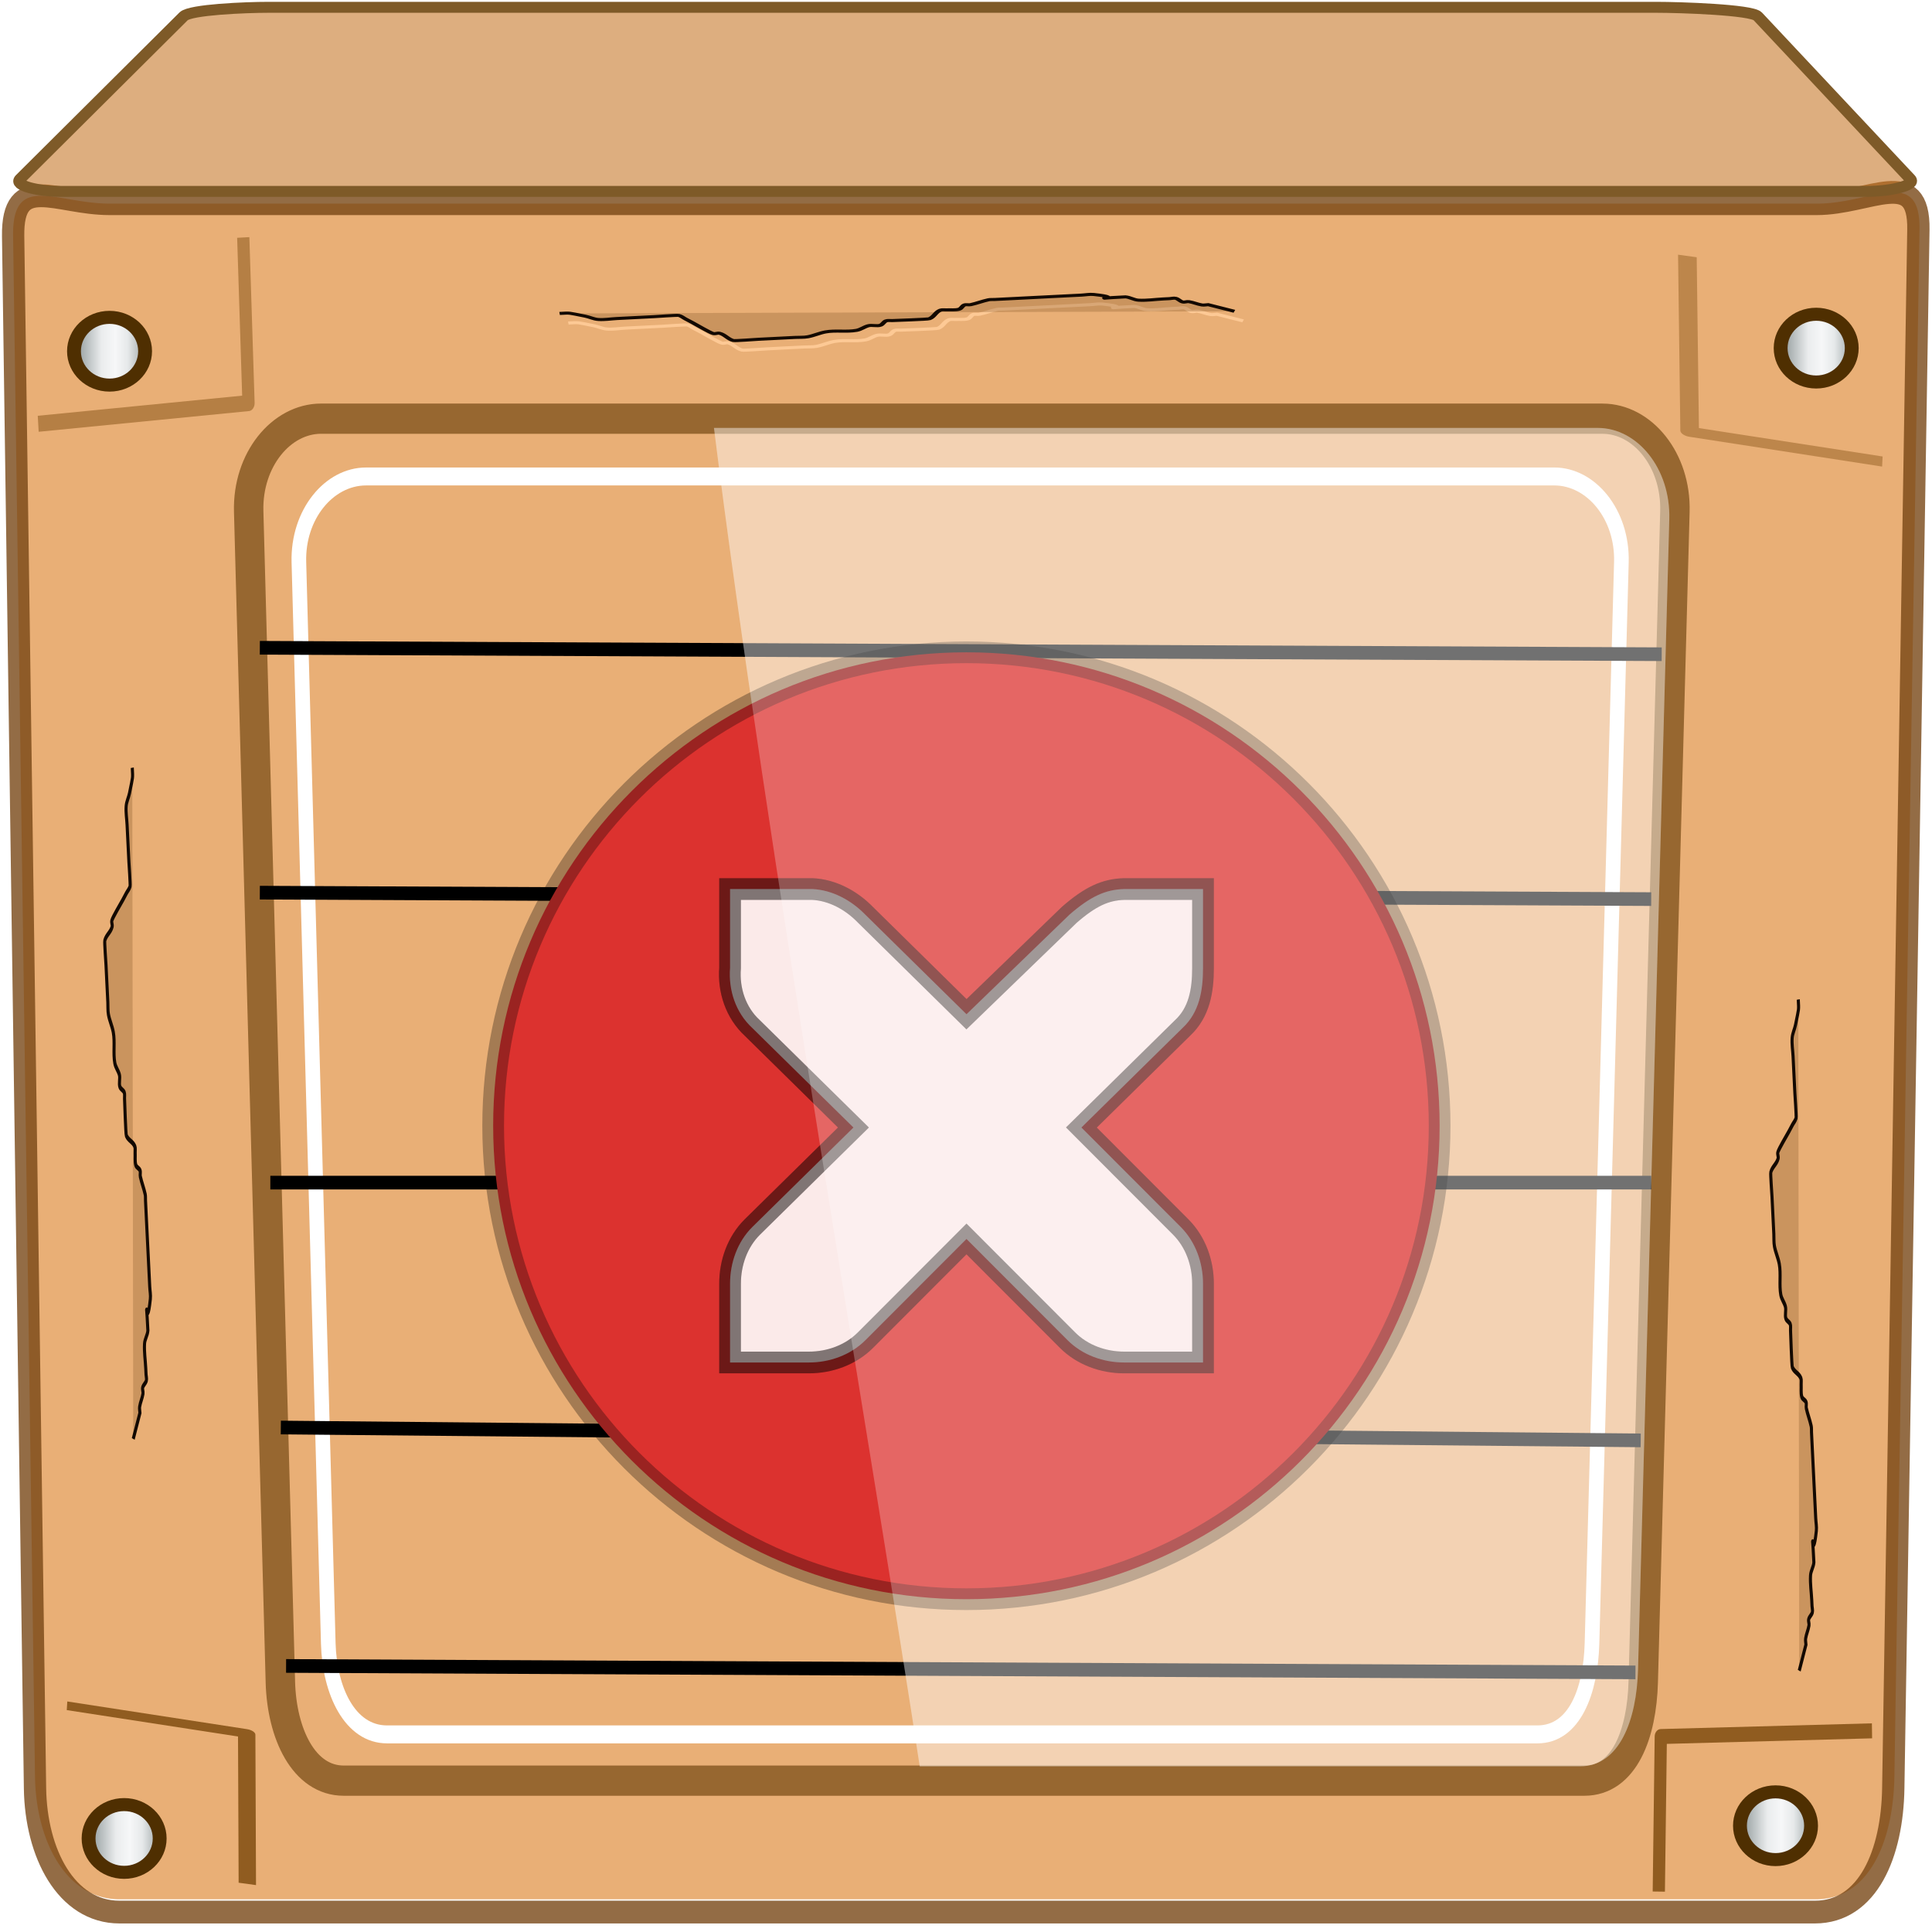 <?xml version="1.0" encoding="UTF-8" standalone="no"?>
<svg
   xmlns:dc="http://purl.org/dc/elements/1.1/"
   xmlns:cc="http://creativecommons.org/ns#"
   xmlns:rdf="http://www.w3.org/1999/02/22-rdf-syntax-ns#"
   xmlns:svg="http://www.w3.org/2000/svg"
   xmlns="http://www.w3.org/2000/svg"
   xmlns:xlink="http://www.w3.org/1999/xlink"
   xmlns:sodipodi="http://sodipodi.sourceforge.net/DTD/sodipodi-0.dtd"
   xmlns:inkscape="http://www.inkscape.org/namespaces/inkscape"
   width="96"
   height="96"
   viewBox="0 0 96 96"
   id="svg2"
   version="1.1"
   inkscape:version="0.92.2 5c3e80d, 2017-08-06"
   sodipodi:docname="package-remove.svg">
  <defs
     id="defs16">
    <filter
       style="color-interpolation-filters:sRGB"
       id="filter18944"
       inkscape:collect="always">
      <feGaussianBlur
         id="feGaussianBlur18946"
         stdDeviation="0.236"
         inkscape:collect="always" />
    </filter>
    <filter
       style="color-interpolation-filters:sRGB"
       id="filter18574"
       inkscape:collect="always">
      <feGaussianBlur
         id="feGaussianBlur18576"
         stdDeviation="2.781"
         inkscape:collect="always" />
    </filter>
    <filter
       inkscape:collect="always"
       style="color-interpolation-filters:sRGB"
       id="filter898"
       x="-0.012"
       width="1.023"
       y="-0.012"
       height="1.025">
      <feGaussianBlur
         inkscape:collect="always"
         stdDeviation="0.296"
         id="feGaussianBlur900" />
    </filter>
    <linearGradient
       inkscape:collect="always"
       xlink:href="#linearGradient4672"
       id="linearGradient910"
       x1="80.782"
       y1="56.714"
       x2="84.413"
       y2="56.714"
       gradientUnits="userSpaceOnUse" />
    <linearGradient
       inkscape:collect="always"
       id="linearGradient4672">
      <stop
         style="stop-color:#727e7f;stop-opacity:1"
         offset="0"
         id="stop4668" />
      <stop
         id="stop4680"
         offset="0.404"
         style="stop-color:#eaeced;stop-opacity:1" />
      <stop
         id="stop4676"
         offset="0.568"
         style="stop-color:#f6f7f8;stop-opacity:1" />
      <stop
         style="stop-color:#e6e9ea;stop-opacity:1"
         offset="0.714"
         id="stop4678" />
      <stop
         style="stop-color:#828b8c;stop-opacity:1"
         offset="1"
         id="stop4670" />
    </linearGradient>
    <linearGradient
       inkscape:collect="always"
       xlink:href="#linearGradient4672"
       id="linearGradient912"
       x1="82.52"
       y1="-10.46"
       x2="86.15"
       y2="-10.46"
       gradientUnits="userSpaceOnUse" />
    <filter
       style="color-interpolation-filters:sRGB"
       height="1.033"
       y="-0.017"
       width="1.395"
       x="-0.197"
       id="filter18821"
       inkscape:collect="always">
      <feGaussianBlur
         id="feGaussianBlur18823"
         stdDeviation="0.962"
         inkscape:collect="always" />
    </filter>
    <linearGradient
       inkscape:collect="always"
       xlink:href="#linearGradient4672"
       id="linearGradient908"
       x1="10.226"
       y1="57.293"
       x2="13.857"
       y2="57.293"
       gradientUnits="userSpaceOnUse" />
    <linearGradient
       inkscape:collect="always"
       xlink:href="#linearGradient4672"
       id="linearGradient914"
       x1="9.602"
       y1="-10.319"
       x2="13.233"
       y2="-10.319"
       gradientUnits="userSpaceOnUse" />
  </defs>
  <sodipodi:namedview
     pagecolor="#ffffff"
     bordercolor="#666666"
     borderopacity="1"
     objecttolerance="10"
     gridtolerance="10"
     guidetolerance="10"
     inkscape:pageopacity="0"
     inkscape:pageshadow="2"
     inkscape:window-width="1190"
     inkscape:window-height="744"
     id="namedview14"
     showgrid="false"
     inkscape:zoom="2.8284271"
     inkscape:cx="-16.009928"
     inkscape:cy="48.40678"
     inkscape:window-x="0"
     inkscape:window-y="30"
     inkscape:window-maximized="0"
     inkscape:current-layer="g1590" />
  <g
     transform="matrix(1.163,0,0,1.093,-7.836,28.731)"
     id="g899">
    <path
       inkscape:connector-curvature="0"
       id="path18630"
       transform="matrix(0.854,0,0,0.905,7.005,-26.135)"
       d="M 94.533,9.498 C 93.571,9.456 92.131,10.061 90.625,10.061 H 5.174 c -2.677,0 -4.878,-1.591 -4.832,1.621 L 1.438,89.08 c 0.045,3.212 1.55,6.162 4.227,6.162 H 90.537 c 2.677,0 3.874,-2.95 3.926,-6.162 L 95.719,11.359 C 95.741,9.954 95.282,9.531 94.533,9.498 Z M 5.273,15.621 a 1.979,1.702 0 0 1 1.979,1.701 1.979,1.702 0 0 1 -1.979,1.703 1.979,1.702 0 0 1 -1.979,-1.703 1.979,1.702 0 0 1 1.979,-1.701 z m 85.328,0 a 1.78,1.702 0 0 1 1.781,1.701 1.78,1.702 0 0 1 -1.781,1.703 1.78,1.702 0 0 1 -1.779,-1.703 1.78,1.702 0 0 1 1.779,-1.701 z m -2.035,74.236 a 1.78,1.702 0 0 1 1.779,1.701 1.78,1.702 0 0 1 -1.779,1.701 1.78,1.702 0 0 1 -1.779,-1.701 1.78,1.702 0 0 1 1.779,-1.701 z m -82.578,0.5 A 1.879,1.702 0 0 1 7.867,92.061 1.879,1.702 0 0 1 5.988,93.762 1.879,1.702 0 0 1 4.109,92.061 1.879,1.702 0 0 1 5.988,90.357 Z"
       style="display:inline;fill:#e9af76;fill-opacity:1;stroke:none;stroke-width:1.182" />
    <path
       transform="matrix(1,0,0,1.086,4.2329356e-8,-5.266)"
       style="display:inline;opacity:0.789;fill:none;stroke:#764514;stroke-width:0.953;stroke-linecap:round;stroke-linejoin:bevel;stroke-miterlimit:4;stroke-dasharray:none;stroke-opacity:1"
       d="m 11.422,-10.828 h 72.931 c 2.284,0 4.392,-1.606 4.348,1.091 L 87.628,55.513 c -0.044,2.697 -1.066,5.173 -3.35,5.173 H 11.842 c -2.284,0 -3.569,-2.477 -3.608,-5.173 L 7.299,-9.468 C 7.26,-12.165 9.138,-10.828 11.422,-10.828 Z"
       id="path18476"
       inkscape:connector-curvature="0"
       sodipodi:nodetypes="sssssssss" />
    <path
       transform="matrix(-0.018,0.151,-0.265,-0.05,278.821,28.797)"
       style="opacity:0.598;fill:none;stroke:#703f00;stroke-width:3;stroke-linecap:butt;stroke-linejoin:round;stroke-miterlimit:4;stroke-dasharray:none;stroke-opacity:1;filter:url(#filter18944)"
       d="m 13.344,722.334 1.291,30.983 -51.638,3.873 v 0"
       id="path19000"
       inkscape:connector-curvature="0" />
    <path
       style="display:inline;fill:none;stroke:#ffffff;stroke-width:3.812;stroke-linecap:round;stroke-linejoin:round;stroke-miterlimit:4;stroke-dasharray:none;stroke-opacity:1;filter:url(#filter18574)"
       d="M 111.902,747.137 H 421.437 c 9.695,0 17.836,8.121 17.5,18.194 l -7.656,229.705 c -0.336,10.074 -4.524,19.332 -14.219,19.332 H 117.37 c -9.695,0 -14.977,-9.258 -15.313,-19.332 L 94.401,765.332 c -0.336,-10.074 7.805,-18.194 17.5,-18.194 z"
       id="path18566"
       inkscape:connector-curvature="0"
       sodipodi:nodetypes="sssssssss"
       transform="matrix(0.164,0,0,0.214,4.026,-164.513)" />
    <path
       transform="matrix(0.018,-0.129,0.247,0.046,-169.055,19.755)"
       inkscape:connector-curvature="0"
       id="path18994"
       d="m 13.344,722.334 1.291,30.983 -51.638,3.873 v 0"
       style="opacity:0.852;fill:none;stroke:#703f00;stroke-width:3;stroke-linecap:butt;stroke-linejoin:round;stroke-miterlimit:4;stroke-dasharray:none;stroke-opacity:1;filter:url(#filter18944)" />
    <path
       transform="matrix(0.994,0,0,1.086,0.436,-5.266)"
       sodipodi:nodetypes="sssssssss"
       inkscape:connector-curvature="0"
       id="path18568"
       d="m 20.143,-1.829 h 55.076 c 1.725,0 3.174,1.733 3.114,3.882 L 76.971,51.061 c -0.06,2.149 -0.805,4.124 -2.53,4.124 H 21.116 c -1.725,0 -2.665,-1.975 -2.725,-4.124 L 17.029,2.052 c -0.06,-2.149 1.389,-3.882 3.114,-3.882 z"
       style="display:inline;opacity:0.77;fill:none;stroke:#603600;stroke-width:1.265;stroke-linecap:round;stroke-linejoin:round;stroke-miterlimit:4;stroke-dasharray:none;stroke-opacity:1;filter:url(#filter898)" />
    <path
       transform="matrix(1,0,0,1.086,4.2329356e-8,-5.266)"
       id="path18608"
       style="display:inline;fill:none;stroke:#000000;stroke-width:0.572;stroke-linecap:butt;stroke-linejoin:round;stroke-miterlimit:4;stroke-dasharray:none;stroke-opacity:1"
       d="M 18.961,50.383 76.613,50.653 M 18.736,40.402 76.837,40.941 M 18.288,30.151 h 58.998 v 0 m -59.447,-12.139 59.447,0.27 v 0 M 17.839,7.761 77.734,8.031"
       inkscape:connector-curvature="0" />
    <path
       transform="matrix(0.174,0,0,0.243,14.809,-191.018)"
       inkscape:connector-curvature="0"
       id="path18938"
       d="m 13.344,722.334 1.291,30.983 -51.638,3.873 v 0"
       style="opacity:0.656;fill:none;stroke:#703f00;stroke-width:3;stroke-linecap:butt;stroke-linejoin:round;stroke-miterlimit:4;stroke-dasharray:none;stroke-opacity:1;filter:url(#filter18944)" />
    <path
       transform="matrix(-0.174,-0.012,0.01,-0.227,72.709,223.838)"
       style="opacity:0.852;fill:none;stroke:#703f00;stroke-width:3;stroke-linecap:butt;stroke-linejoin:round;stroke-miterlimit:4;stroke-dasharray:none;stroke-opacity:1;filter:url(#filter18944)"
       d="m 13.344,722.334 1.291,30.983 -51.638,3.873 v 0"
       id="path18956"
       inkscape:connector-curvature="0" />
    <ellipse
       ry="1.54"
       rx="1.519"
       style="fill:url(#linearGradient910);fill-opacity:1;stroke:#4f2f01;stroke-width:0.592;stroke-linejoin:round;stroke-miterlimit:4;stroke-dasharray:none;stroke-opacity:1"
       id="path18738"
       inkscape:transform-center-y="-69.711632"
       cx="82.597"
       cy="56.714" />
    <ellipse
       ry="1.54"
       rx="1.519"
       id="path18744"
       style="fill:url(#linearGradient912);fill-opacity:1;stroke:#4f2f01;stroke-width:0.592;stroke-linejoin:round;stroke-miterlimit:4;stroke-dasharray:none;stroke-opacity:1"
       cx="84.335"
       cy="-10.46" />
    <path
       style="fill:none;stroke:#fdc995;stroke-width:1px;stroke-linecap:butt;stroke-linejoin:miter;stroke-opacity:1;filter:url(#filter18821)"
       d="m 232.714,641.51 c -0.861,1.721 -1.721,3.443 -2.582,5.164 0,0.43 0.136,0.883 0,1.291 -0.304,0.913 -0.987,1.669 -1.291,2.582 -0.136,0.408 0.192,0.906 0,1.291 -0.272,0.544 -1.019,0.747 -1.291,1.291 -0.192,0.385 0,0.861 0,1.291 0,0.43 0,0.861 0,1.291 0,1.721 0.283,3.466 0,5.164 -0.158,0.949 -1.102,1.638 -1.291,2.582 0,9.848 0.577,-1.018 -1.291,6.455 -0.209,0.835 0,1.721 0,2.582 0,2.582 0,5.164 0,7.746 0,2.582 0,5.164 0,7.746 0,0.861 0,1.721 0,2.582 0,0.43 -0.104,0.873 0,1.291 0.33,1.32 0.961,2.553 1.291,3.873 0.104,0.417 -0.192,0.906 0,1.291 0.272,0.544 1.099,0.714 1.291,1.291 0.272,0.816 0,1.721 0,2.582 0,0.43 -0.192,0.906 0,1.291 0.544,1.089 2.038,1.493 2.582,2.582 0.192,0.384 0,7.203 0,7.746 0,0.43 -0.192,0.906 0,1.291 0.272,0.544 1.019,0.747 1.291,1.291 0.385,0.77 -0.272,1.765 0,2.582 0.304,0.913 1.102,1.638 1.291,2.582 0.422,2.11 -0.422,4.345 0,6.455 0.267,1.334 1.024,2.539 1.291,3.873 0.169,0.844 0,1.721 0,2.582 0,2.582 0,5.164 0,7.746 0,0.675 0.17,4.824 0,5.164 -0.544,1.089 -2.038,1.493 -2.582,2.582 -0.192,0.385 0.192,0.906 0,1.291 -0.345,0.689 -3.193,3.193 -3.873,3.873 -0.43,0.43 -0.861,0.861 -1.291,1.291 -0.43,0.43 -1.019,0.747 -1.291,1.291 -0.145,0.289 0,4.857 0,5.164 0,2.582 0,5.164 0,7.746 0,1.291 0.253,2.607 0,3.873 -0.189,0.944 -0.934,1.689 -1.291,2.582 -1.427,3.568 -1.291,2.738 -1.291,5.164"
       id="path18807"
       inkscape:connector-curvature="0"
       transform="matrix(0.024,0.139,-0.205,0.011,185.774,-51.103)" />
    <path
       inkscape:connector-curvature="0"
       id="path18825"
       d="m 236.714,641.51 c -0.861,1.721 -1.721,3.443 -2.582,5.164 0,0.43 0.136,0.883 0,1.291 -0.304,0.913 -0.987,1.669 -1.291,2.582 -0.136,0.408 0.192,0.906 0,1.291 -0.272,0.544 -1.019,0.747 -1.291,1.291 -0.192,0.385 0,0.861 0,1.291 0,0.43 0,0.861 0,1.291 0,1.721 0.283,3.466 0,5.164 -0.158,0.949 -1.102,1.638 -1.291,2.582 0,9.848 0.577,-1.018 -1.291,6.455 -0.209,0.835 0,1.721 0,2.582 0,2.582 0,5.164 0,7.746 0,2.582 0,5.164 0,7.746 0,0.861 0,1.721 0,2.582 0,0.43 -0.104,0.873 0,1.291 0.33,1.32 0.961,2.553 1.291,3.873 0.104,0.417 -0.192,0.906 0,1.291 0.272,0.544 1.099,0.714 1.291,1.291 0.272,0.816 0,1.721 0,2.582 0,0.43 -0.192,0.906 0,1.291 0.544,1.089 2.038,1.493 2.582,2.582 0.192,0.384 0,7.203 0,7.746 0,0.43 -0.192,0.906 0,1.291 0.272,0.544 1.019,0.747 1.291,1.291 0.385,0.77 -0.272,1.765 0,2.582 0.304,0.913 1.102,1.638 1.291,2.582 0.422,2.11 -0.422,4.345 0,6.455 0.267,1.334 1.024,2.539 1.291,3.873 0.169,0.844 0,1.721 0,2.582 0,2.582 0,5.164 0,7.746 0,0.675 0.17,4.824 0,5.164 -0.544,1.089 -2.038,1.493 -2.582,2.582 -0.192,0.385 0.192,0.906 0,1.291 -0.345,0.689 -3.193,3.193 -3.873,3.873 -0.43,0.43 -0.861,0.861 -1.291,1.291 -0.43,0.43 -1.019,0.747 -1.291,1.291 -0.145,0.289 0,4.857 0,5.164 0,2.582 0,5.164 0,7.746 0,1.291 0.253,2.607 0,3.873 -0.189,0.944 -0.934,1.689 -1.291,2.582 -1.427,3.568 -1.291,2.738 -1.291,5.164"
       style="fill:#653a10;fill-opacity:0.233;stroke:#130900;stroke-width:1px;stroke-linecap:butt;stroke-linejoin:miter;stroke-opacity:1;filter:url(#filter18821)"
       transform="matrix(0.024,0.139,-0.205,0.011,185.306,-52.094)" />
    <path
       sodipodi:nodetypes="sssssssss"
       inkscape:connector-curvature="0"
       id="rect17952"
       d="m 18.215,-25.954 h 59.293 c 1.006,0 4.063,0.107 4.329,0.409 l 6.519,7.392 c 0.266,0.301 -0.857,0.568 -1.862,0.568 H 9.368 c -1.006,0 -2.055,-0.264 -1.768,-0.568 l 6.983,-7.392 c 0.287,-0.304 2.627,-0.409 3.632,-0.409 z"
       style="display:inline;fill:#c37120;fill-opacity:0.573;stroke:#7e5a28;stroke-width:0.498;stroke-miterlimit:4;stroke-dasharray:none;stroke-opacity:1" />
    <path
       transform="matrix(0.167,0,0,0.215,3.567,-165.862)"
       style="display:inline;fill:#ffffff;fill-opacity:0.254;stroke:none;stroke-width:4.009;stroke-linecap:round;stroke-linejoin:round;stroke-miterlimit:4;stroke-dasharray:none;stroke-opacity:1"
       d="m 201.647,739.675 h 226.129 c 10.127,0 18.631,8.6 18.281,19.268 l -7.998,243.262 c -0.351,10.668 -4.726,20.472 -14.853,20.472 H 254.291 C 243.589,964.135 214.634,825.854 201.647,739.675 Z"
       id="path4736"
       inkscape:connector-curvature="0"
       sodipodi:nodetypes="csssscc" />
    <g
       transform="matrix(2.03,0,0,2.161,-25.073,-53.606)"
       id="g1590"
       style="stroke:#000000;stroke-opacity:0.3;stroke-width:0.576;stroke-miterlimit:4;stroke-dasharray:none">
      <g
         style="fill:#ffffff;fill-opacity:0.902;stroke:#000000;stroke-opacity:0.3;stroke-width:1.153;stroke-miterlimit:4;stroke-dasharray:none"
         id="g4269"
         transform="matrix(-0.5,0,0,-0.5,48,49)">
        <path
           inkscape:connector-curvature="0"
           d="M 28,40 H 20 V 24 h 8 v 16"
           id="path4271"
           style="stroke:#000000;stroke-opacity:0.3;stroke-width:1.153;stroke-miterlimit:4;stroke-dasharray:none" />
        <path
           inkscape:connector-curvature="0"
           style="fill-rule:evenodd;stroke:#000000;stroke-opacity:0.3;stroke-width:1.153;stroke-miterlimit:4;stroke-dasharray:none"
           d="m 28,16 c 0,2.203 -1.797,4 -4,4 -2.203,0 -4,-1.797 -4,-4 0,-2.203 1.797,-4 4,-4 2.203,0 4,1.797 4,4 z"
           id="path4273" />
      </g>
      <g
         id="g1685"
         transform="matrix(0.995,0,0,0.995,-32.795,9.47)" />
      <g
         id="g4"
         style="fill-rule:evenodd;stroke:#000000;stroke-width:0.917;stroke-miterlimit:4;stroke-dasharray:none;stroke-opacity:0.3"
         transform="matrix(0.498,0,0,0.498,24.058,24.373)">
        <path
           id="path6"
           d="M 44,24 C 44,35.047 35.047,44 24,44 12.953,44 4,35.047 4,24 4,12.953 12.953,4 24,4 35.047,4 44,12.953 44,24 Z"
           style="fill:#dc322f;stroke-width:0.917;stroke-miterlimit:4;stroke-dasharray:none"
           inkscape:connector-curvature="0" />
        <path
           id="path8-5"
           d="m 14.012,14 v 3.332 c -0.074,0.938 0.238,1.891 0.941,2.539 l 4.273,4.203 -4.273,4.203 c -0.629,0.625 -0.941,1.508 -0.941,2.391 V 34 h 3.332 c 0.879,0 1.762,-0.316 2.387,-0.941 l 4.273,-4.277 4.273,4.277 C 28.902,33.684 29.785,34 30.668,34 H 34 v -3.332 c 0,-0.883 -0.316,-1.766 -0.941,-2.391 l -4.199,-4.203 4.273,-4.203 C 33.848,19.207 34,18.289 34,17.332 V 14 h -3.332 c -0.801,0.023 -1.434,0.32 -2.316,1.086 l -4.348,4.203 -4.273,-4.203 C 19.141,14.477 18.336,14.039 17.488,14 17.453,14 17.375,14 17.344,14 Z"
           style="fill:#ffffff;stroke-width:0.917;stroke-miterlimit:4;stroke-dasharray:none"
           inkscape:connector-curvature="0" />
        <path
           id="path10-8"
           d="m 14.012,14 v 3.332 c -0.074,0.938 0.238,1.891 0.941,2.539 l 4.273,4.203 -4.273,4.203 c -0.629,0.625 -0.941,1.508 -0.941,2.391 V 34 h 3.332 c 0.879,0 1.762,-0.316 2.387,-0.941 l 4.273,-4.277 4.273,4.277 C 28.902,33.684 29.785,34 30.668,34 H 34 v -3.332 c 0,-0.883 -0.316,-1.766 -0.941,-2.391 l -4.199,-4.203 4.273,-4.203 C 33.848,19.207 34,18.289 34,17.332 V 14 h -3.332 c -0.801,0.023 -1.434,0.32 -2.316,1.086 l -4.348,4.203 -4.273,-4.203 C 19.141,14.477 18.336,14.039 17.488,14 17.453,14 17.375,14 17.344,14 Z"
           style="fill:#dc322f;fill-opacity:0.102;stroke-width:0.917;stroke-miterlimit:4;stroke-dasharray:none"
           inkscape:connector-curvature="0" />
      </g>
    </g>
    <path
       transform="matrix(0.167,0,0,0.215,3.567,-165.862)"
       sodipodi:nodetypes="csssscc"
       inkscape:connector-curvature="0"
       id="path4894"
       d="m 201.647,739.675 h 226.129 c 10.127,0 18.631,8.6 18.281,19.268 l -7.998,243.262 c -0.351,10.668 -4.726,20.472 -14.853,20.472 H 254.291 C 243.589,964.135 214.634,825.854 201.647,739.675 Z"
       style="display:inline;fill:#ffffff;fill-opacity:0.254;stroke:none;stroke-width:4.009;stroke-linecap:round;stroke-linejoin:round;stroke-miterlimit:4;stroke-dasharray:none;stroke-opacity:1" />
    <ellipse
       cy="57.293"
       cx="12.041"
       inkscape:transform-center-y="-69.711632"
       id="ellipse969"
       style="fill:url(#linearGradient908);fill-opacity:1;stroke:#4f2f01;stroke-width:0.592;stroke-linejoin:round;stroke-miterlimit:4;stroke-dasharray:none;stroke-opacity:1"
       rx="1.519"
       ry="1.54" />
    <ellipse
       ry="1.54"
       rx="1.519"
       style="fill:url(#linearGradient914);fill-opacity:1;stroke:#4f2f01;stroke-width:0.592;stroke-linejoin:round;stroke-miterlimit:4;stroke-dasharray:none;stroke-opacity:1"
       id="ellipse971"
       inkscape:transform-center-y="-69.711632"
       cx="11.418"
       cy="-10.319" />
    <path
       transform="matrix(-0.131,0.025,-0.01,-0.217,49.855,172.42)"
       style="fill:#653a10;fill-opacity:0.233;stroke:#130900;stroke-width:1px;stroke-linecap:butt;stroke-linejoin:miter;stroke-opacity:1;filter:url(#filter18821)"
       d="m 236.714,641.51 c -0.861,1.721 -1.721,3.443 -2.582,5.164 0,0.43 0.136,0.883 0,1.291 -0.304,0.913 -0.987,1.669 -1.291,2.582 -0.136,0.408 0.192,0.906 0,1.291 -0.272,0.544 -1.019,0.747 -1.291,1.291 -0.192,0.385 0,0.861 0,1.291 0,0.43 0,0.861 0,1.291 0,1.721 0.283,3.466 0,5.164 -0.158,0.949 -1.102,1.638 -1.291,2.582 0,9.848 0.577,-1.018 -1.291,6.455 -0.209,0.835 0,1.721 0,2.582 0,2.582 0,5.164 0,7.746 0,2.582 0,5.164 0,7.746 0,0.861 0,1.721 0,2.582 0,0.43 -0.104,0.873 0,1.291 0.33,1.32 0.961,2.553 1.291,3.873 0.104,0.417 -0.192,0.906 0,1.291 0.272,0.544 1.099,0.714 1.291,1.291 0.272,0.816 0,1.721 0,2.582 0,0.43 -0.192,0.906 0,1.291 0.544,1.089 2.038,1.493 2.582,2.582 0.192,0.384 0,7.203 0,7.746 0,0.43 -0.192,0.906 0,1.291 0.272,0.544 1.019,0.747 1.291,1.291 0.385,0.77 -0.272,1.765 0,2.582 0.304,0.913 1.102,1.638 1.291,2.582 0.422,2.11 -0.422,4.345 0,6.455 0.267,1.334 1.024,2.539 1.291,3.873 0.169,0.844 0,1.721 0,2.582 0,2.582 0,5.164 0,7.746 0,0.675 0.17,4.824 0,5.164 -0.544,1.089 -2.038,1.493 -2.582,2.582 -0.192,0.385 0.192,0.906 0,1.291 -0.345,0.689 -3.193,3.193 -3.873,3.873 -0.43,0.43 -0.861,0.861 -1.291,1.291 -0.43,0.43 -1.019,0.747 -1.291,1.291 -0.145,0.289 0,4.857 0,5.164 0,2.582 0,5.164 0,7.746 0,1.291 0.253,2.607 0,3.873 -0.189,0.944 -0.934,1.689 -1.291,2.582 -1.427,3.568 -1.291,2.738 -1.291,5.164"
       id="path876"
       inkscape:connector-curvature="0" />
    <path
       inkscape:connector-curvature="0"
       id="path878"
       d="m 236.714,641.51 c -0.861,1.721 -1.721,3.443 -2.582,5.164 0,0.43 0.136,0.883 0,1.291 -0.304,0.913 -0.987,1.669 -1.291,2.582 -0.136,0.408 0.192,0.906 0,1.291 -0.272,0.544 -1.019,0.747 -1.291,1.291 -0.192,0.385 0,0.861 0,1.291 0,0.43 0,0.861 0,1.291 0,1.721 0.283,3.466 0,5.164 -0.158,0.949 -1.102,1.638 -1.291,2.582 0,9.848 0.577,-1.018 -1.291,6.455 -0.209,0.835 0,1.721 0,2.582 0,2.582 0,5.164 0,7.746 0,2.582 0,5.164 0,7.746 0,0.861 0,1.721 0,2.582 0,0.43 -0.104,0.873 0,1.291 0.33,1.32 0.961,2.553 1.291,3.873 0.104,0.417 -0.192,0.906 0,1.291 0.272,0.544 1.099,0.714 1.291,1.291 0.272,0.816 0,1.721 0,2.582 0,0.43 -0.192,0.906 0,1.291 0.544,1.089 2.038,1.493 2.582,2.582 0.192,0.384 0,7.203 0,7.746 0,0.43 -0.192,0.906 0,1.291 0.272,0.544 1.019,0.747 1.291,1.291 0.385,0.77 -0.272,1.765 0,2.582 0.304,0.913 1.102,1.638 1.291,2.582 0.422,2.11 -0.422,4.345 0,6.455 0.267,1.334 1.024,2.539 1.291,3.873 0.169,0.844 0,1.721 0,2.582 0,2.582 0,5.164 0,7.746 0,0.675 0.17,4.824 0,5.164 -0.544,1.089 -2.038,1.493 -2.582,2.582 -0.192,0.385 0.192,0.906 0,1.291 -0.345,0.689 -3.193,3.193 -3.873,3.873 -0.43,0.43 -0.861,0.861 -1.291,1.291 -0.43,0.43 -1.019,0.747 -1.291,1.291 -0.145,0.289 0,4.857 0,5.164 0,2.582 0,5.164 0,7.746 0,1.291 0.253,2.607 0,3.873 -0.189,0.944 -0.934,1.689 -1.291,2.582 -1.427,3.568 -1.291,2.738 -1.291,5.164"
       style="fill:#653a10;fill-opacity:0.233;stroke:#130900;stroke-width:1px;stroke-linecap:butt;stroke-linejoin:miter;stroke-opacity:1;filter:url(#filter18821)"
       transform="matrix(-0.131,0.025,-0.01,-0.217,121.035,182.956)" />
    <g
       id="g972"
       transform="matrix(0.86,0,0,0.915,-71.235,29.682)" />
    <g
       id="g1031"
       transform="matrix(0.86,0,0,0.915,-63.636,-5.266)" />
    <g
       id="g1584"
       transform="matrix(0.86,0,0,0.915,-71.895,0.827)" />
  </g>
</svg>
